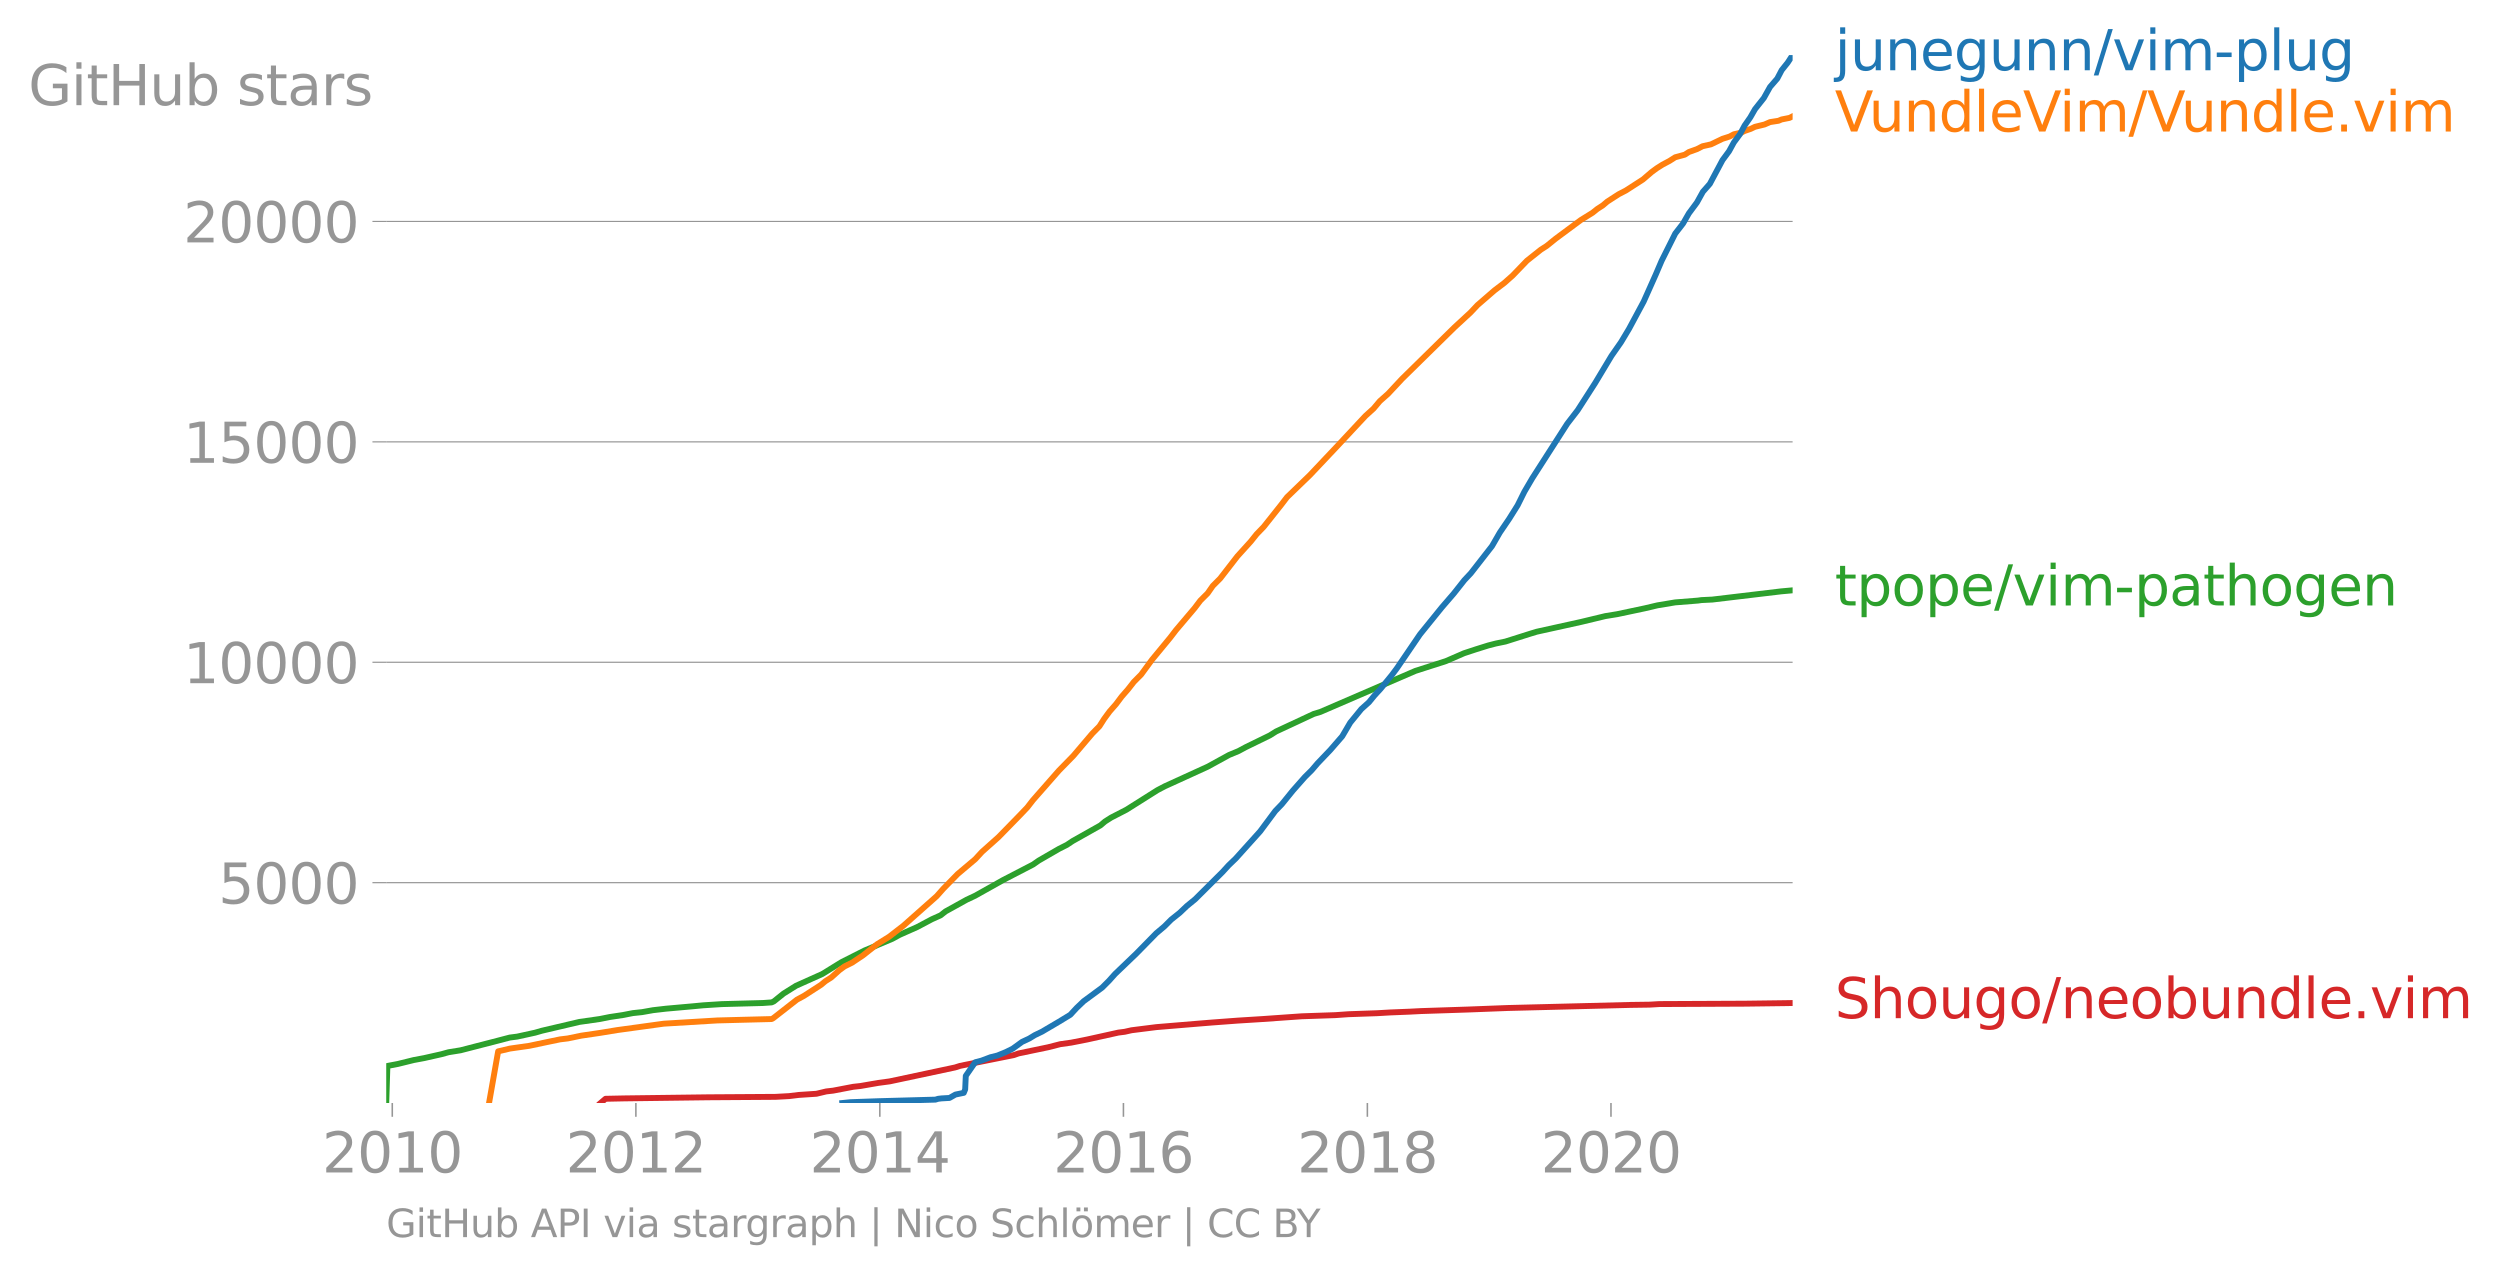 <svg height="431.5" viewBox="0 0 634.815 323.625" width="846.421" xmlns="http://www.w3.org/2000/svg" xmlns:xlink="http://www.w3.org/1999/xlink"><defs><style>*{stroke-linecap:butt;stroke-linejoin:round}</style></defs><g id="figure_1"><path d="M0 323.625h634.815V0H0z" style="fill:none" id="patch_1"/><g id="axes_1"><path d="M98.073 280.087h357.12V13.975H98.073z" style="fill:none" id="patch_2"/><path clip-path="url(#p33db10044e)" d="m152.495 280.087 1.266-1.075 4.762-.1 21.344-.28 17.073-.112 3.45-.19 2.397-.292 4.534-.302 2.49-.593 1.756-.202 5.087-.973 1.84-.202 4.518-.784 2.908-.391 16.602-3.537 1.27-.403 13.703-2.754 1.13-.403 7.523-1.567 3.076-.784 2.783-.391 4.041-.795 7.939-1.757 1.598-.202 1.74-.392 6.293-.794 10.503-.873 3.716-.303 6.467-.481 6.246-.392 10.024-.705 8.526-.291 3.313-.235 7.31-.257 3.276-.19 5.018-.202 2.802-.146 11.882-.392 10.178-.391 31.23-.784 4.791-.067 2.464-.146 21.792-.1 10.154-.135 1.883-.033h0" style="fill:none;stroke:#d62728;stroke-linecap:square;stroke-width:1.5" id="line2d_1"/><g id="matplotlib.axis_1"><g id="xtick_1"><g id="line2d_2"><defs><path d="M0 0v3.5" id="m0a673ef149" style="stroke:#969696;stroke-width:.4"/></defs><use style="fill:#969696;stroke:#969696;stroke-width:.4" x="99.609" xlink:href="#m0a673ef149" y="280.087"/></g><g style="fill:#969696" transform="matrix(.14 0 0 -.14 81.794 297.724)" id="text_1"><defs><path d="M1228 531h2203V0H469v531q359 372 979 998 621 627 780 809 303 340 423 576 121 236 121 464 0 372-261 606-261 235-680 235-297 0-627-103-329-103-704-313v638q381 153 712 231 332 78 607 78 725 0 1156-363 431-362 431-968 0-288-108-546-107-257-392-607-78-91-497-524-418-433-1181-1211z" id="DejaVuSans-32" transform="scale(.016)"/><path d="M2034 4250q-487 0-733-480-245-479-245-1442 0-959 245-1439 246-480 733-480 491 0 736 480 246 480 246 1439 0 963-246 1442-245 480-736 480zm0 500q785 0 1199-621 414-620 414-1801 0-1178-414-1799Q2819-91 2034-91q-784 0-1198 620-414 621-414 1799 0 1181 414 1801 414 621 1198 621z" id="DejaVuSans-30" transform="scale(.016)"/><path d="M794 531h1031v3560L703 3866v575l1116 225h631V531h1031V0H794v531z" id="DejaVuSans-31" transform="scale(.016)"/></defs><use xlink:href="#DejaVuSans-32"/><use x="63.623" xlink:href="#DejaVuSans-30"/><use x="127.246" xlink:href="#DejaVuSans-31"/><use x="190.869" xlink:href="#DejaVuSans-30"/></g></g><g id="xtick_2"><use style="fill:#969696;stroke:#969696;stroke-width:.4" x="161.467" xlink:href="#m0a673ef149" y="280.087" id="line2d_3"/><g style="fill:#969696" transform="matrix(.14 0 0 -.14 143.652 297.724)" id="text_2"><use xlink:href="#DejaVuSans-32"/><use x="63.623" xlink:href="#DejaVuSans-30"/><use x="127.246" xlink:href="#DejaVuSans-31"/><use x="190.869" xlink:href="#DejaVuSans-32"/></g></g><g id="xtick_3"><use style="fill:#969696;stroke:#969696;stroke-width:.4" x="223.41" xlink:href="#m0a673ef149" y="280.087" id="line2d_4"/><g style="fill:#969696" transform="matrix(.14 0 0 -.14 205.595 297.724)" id="text_3"><defs><path d="M2419 4116 825 1625h1594v2491zm-166 550h794V1625h666v-525h-666V0h-628v1100H313v609l1940 2957z" id="DejaVuSans-34" transform="scale(.016)"/></defs><use xlink:href="#DejaVuSans-32"/><use x="63.623" xlink:href="#DejaVuSans-30"/><use x="127.246" xlink:href="#DejaVuSans-31"/><use x="190.869" xlink:href="#DejaVuSans-34"/></g></g><g id="xtick_4"><use style="fill:#969696;stroke:#969696;stroke-width:.4" x="285.267" xlink:href="#m0a673ef149" y="280.087" id="line2d_5"/><g style="fill:#969696" transform="matrix(.14 0 0 -.14 267.452 297.724)" id="text_4"><defs><path d="M2113 2584q-425 0-674-291-248-290-248-796 0-503 248-796 249-292 674-292t673 292q248 293 248 796 0 506-248 796-248 291-673 291zm1253 1979v-575q-238 112-480 171-242 60-480 60-625 0-955-422-329-422-376-1275 184 272 462 417 279 145 613 145 703 0 1111-427 408-426 408-1160 0-719-425-1154Q2819-91 2113-91q-810 0-1238 620-428 621-428 1799 0 1106 525 1764t1409 658q238 0 480-47t505-140z" id="DejaVuSans-36" transform="scale(.016)"/></defs><use xlink:href="#DejaVuSans-32"/><use x="63.623" xlink:href="#DejaVuSans-30"/><use x="127.246" xlink:href="#DejaVuSans-31"/><use x="190.869" xlink:href="#DejaVuSans-36"/></g></g><g id="xtick_5"><use style="fill:#969696;stroke:#969696;stroke-width:.4" x="347.21" xlink:href="#m0a673ef149" y="280.087" id="line2d_6"/><g style="fill:#969696" transform="matrix(.14 0 0 -.14 329.395 297.724)" id="text_5"><defs><path d="M2034 2216q-450 0-708-241-257-241-257-662 0-422 257-663 258-241 708-241t709 242q260 243 260 662 0 421-258 662-257 241-711 241zm-631 268q-406 100-633 378-226 279-226 679 0 559 398 884 399 325 1092 325 697 0 1094-325t397-884q0-400-227-679-226-278-629-378 456-106 710-416 255-309 255-755 0-679-414-1042Q2806-91 2034-91q-771 0-1186 362-414 363-414 1042 0 446 256 755 257 310 713 416zm-231 997q0-362 226-565 227-203 636-203 407 0 636 203 230 203 230 565 0 363-230 566-229 203-636 203-409 0-636-203-226-203-226-566z" id="DejaVuSans-38" transform="scale(.016)"/></defs><use xlink:href="#DejaVuSans-32"/><use x="63.623" xlink:href="#DejaVuSans-30"/><use x="127.246" xlink:href="#DejaVuSans-31"/><use x="190.869" xlink:href="#DejaVuSans-38"/></g></g><g id="xtick_6"><use style="fill:#969696;stroke:#969696;stroke-width:.4" x="409.068" xlink:href="#m0a673ef149" y="280.087" id="line2d_7"/><g style="fill:#969696" transform="matrix(.14 0 0 -.14 391.253 297.724)" id="text_6"><use xlink:href="#DejaVuSans-32"/><use x="63.623" xlink:href="#DejaVuSans-30"/><use x="127.246" xlink:href="#DejaVuSans-32"/><use x="190.869" xlink:href="#DejaVuSans-30"/></g></g></g><g id="matplotlib.axis_2"><g id="ytick_1"><path clip-path="url(#p33db10044e)" d="M98.073 224.13h357.12" style="fill:none;stroke:#969696;stroke-linecap:square;stroke-width:.3" id="line2d_8"/><g id="line2d_9"><defs><path d="M0 0h-3.5" id="m5f8cfcf1d5" style="stroke:#969696;stroke-width:.3"/></defs><use style="fill:#969696;stroke:#969696;stroke-width:.3" x="98.073" xlink:href="#m5f8cfcf1d5" y="224.131"/></g><g style="fill:#969696" transform="matrix(.14 0 0 -.14 55.443 229.45)" id="text_7"><defs><path d="M691 4666h2478v-532H1269V2991q137 47 274 70 138 23 276 23 781 0 1237-428 457-428 457-1159 0-753-469-1171Q2575-91 1722-91q-294 0-599 50Q819 9 494 109v635q281-153 581-228t634-75q541 0 856 284 316 284 316 772 0 487-316 771-315 285-856 285-253 0-505-56-251-56-513-175v2344z" id="DejaVuSans-35" transform="scale(.016)"/></defs><use xlink:href="#DejaVuSans-35"/><use x="63.623" xlink:href="#DejaVuSans-30"/><use x="127.246" xlink:href="#DejaVuSans-30"/><use x="190.869" xlink:href="#DejaVuSans-30"/></g></g><g id="ytick_2"><path clip-path="url(#p33db10044e)" d="M98.073 168.164h357.12" style="fill:none;stroke:#969696;stroke-linecap:square;stroke-width:.3" id="line2d_10"/><use style="fill:#969696;stroke:#969696;stroke-width:.3" x="98.073" xlink:href="#m5f8cfcf1d5" y="168.164" id="line2d_11"/><g style="fill:#969696" transform="matrix(.14 0 0 -.14 46.536 173.483)" id="text_8"><use xlink:href="#DejaVuSans-31"/><use x="63.623" xlink:href="#DejaVuSans-30"/><use x="127.246" xlink:href="#DejaVuSans-30"/><use x="190.869" xlink:href="#DejaVuSans-30"/><use x="254.492" xlink:href="#DejaVuSans-30"/></g></g><g id="ytick_3"><path clip-path="url(#p33db10044e)" d="M98.073 112.197h357.12" style="fill:none;stroke:#969696;stroke-linecap:square;stroke-width:.3" id="line2d_12"/><use style="fill:#969696;stroke:#969696;stroke-width:.3" x="98.073" xlink:href="#m5f8cfcf1d5" y="112.197" id="line2d_13"/><g style="fill:#969696" transform="matrix(.14 0 0 -.14 46.536 117.516)" id="text_9"><use xlink:href="#DejaVuSans-31"/><use x="63.623" xlink:href="#DejaVuSans-35"/><use x="127.246" xlink:href="#DejaVuSans-30"/><use x="190.869" xlink:href="#DejaVuSans-30"/><use x="254.492" xlink:href="#DejaVuSans-30"/></g></g><g id="ytick_4"><path clip-path="url(#p33db10044e)" d="M98.073 56.23h357.12" style="fill:none;stroke:#969696;stroke-linecap:square;stroke-width:.3" id="line2d_14"/><use style="fill:#969696;stroke:#969696;stroke-width:.3" x="98.073" xlink:href="#m5f8cfcf1d5" y="56.23" id="line2d_15"/><g style="fill:#969696" transform="matrix(.14 0 0 -.14 46.536 61.549)" id="text_10"><use xlink:href="#DejaVuSans-32"/><use x="63.623" xlink:href="#DejaVuSans-30"/><use x="127.246" xlink:href="#DejaVuSans-30"/><use x="190.869" xlink:href="#DejaVuSans-30"/><use x="254.492" xlink:href="#DejaVuSans-30"/></g></g><g style="fill:#969696" transform="matrix(.14 0 0 -.14 7.2 26.707)" id="text_11"><defs><path d="M3809 666v1253H2778v519h1656V434q-365-259-806-392-440-133-940-133-1094 0-1712 639-617 640-617 1780 0 1144 617 1783 618 639 1712 639 456 0 867-113 411-112 758-331v-672q-350 297-744 447t-828 150q-857 0-1287-478-429-478-429-1425 0-944 429-1422 430-478 1287-478 334 0 596 58 263 58 472 180z" id="DejaVuSans-47" transform="scale(.016)"/><path d="M603 3500h575V0H603v3500zm0 1363h575v-729H603v729z" id="DejaVuSans-69" transform="scale(.016)"/><path d="M1172 4494v-994h1184v-447H1172V1153q0-428 117-550t477-122h590V0h-590q-666 0-919 248-253 249-253 905v1900H172v447h422v994h578z" id="DejaVuSans-74" transform="scale(.016)"/><path d="M628 4666h631V2753h2294v1913h631V0h-631v2222H1259V0H628v4666z" id="DejaVuSans-48" transform="scale(.016)"/><path d="M544 1381v2119h575V1403q0-497 193-746 194-248 582-248 465 0 735 297 271 297 271 810v1984h575V0h-575v538q-209-319-486-474-276-155-642-155-603 0-916 375-312 375-312 1097zm1447 2203z" id="DejaVuSans-75" transform="scale(.016)"/><path d="M3116 1747q0 634-261 995t-717 361q-457 0-718-361t-261-995q0-634 261-995t718-361q456 0 717 361t261 995zM1159 2969q182 312 458 463 277 152 661 152 638 0 1036-506 399-506 399-1331T3314 415Q2916-91 2278-91q-384 0-661 152-276 152-458 464V0H581v4863h578V2969z" id="DejaVuSans-62" transform="scale(.016)"/><path d="M2834 3397v-544q-243 125-506 187-262 63-544 63-428 0-642-131t-214-394q0-200 153-314t616-217l197-44q612-131 870-370t258-667q0-488-386-773Q2250-91 1575-91q-281 0-586 55T347 128v594q319-166 628-249 309-82 613-82 406 0 624 139 219 139 219 392 0 234-158 359-157 125-692 241l-200 47q-534 112-772 345-237 233-237 639 0 494 350 762 350 269 994 269 318 0 599-47 282-46 519-140z" id="DejaVuSans-73" transform="scale(.016)"/><path d="M2194 1759q-697 0-966-159t-269-544q0-306 202-486 202-179 548-179 479 0 768 339t289 901v128h-572zm1147 238V0h-575v531q-197-318-491-470T1556-91q-537 0-855 302-317 302-317 808 0 590 395 890 396 300 1180 300h807v57q0 397-261 614t-733 217q-300 0-585-72-284-72-546-216v532q315 122 612 182 297 61 578 61 760 0 1135-394 375-393 375-1193z" id="DejaVuSans-61" transform="scale(.016)"/><path d="M2631 2963q-97 56-211 82-114 27-251 27-488 0-749-317t-261-911V0H581v3500h578v-544q182 319 472 473 291 155 707 155 59 0 131-8 72-7 159-23l3-590z" id="DejaVuSans-72" transform="scale(.016)"/></defs><use xlink:href="#DejaVuSans-47"/><use x="77.49" xlink:href="#DejaVuSans-69"/><use x="105.273" xlink:href="#DejaVuSans-74"/><use x="144.482" xlink:href="#DejaVuSans-48"/><use x="219.678" xlink:href="#DejaVuSans-75"/><use x="283.057" xlink:href="#DejaVuSans-62"/><use x="346.533" xlink:href="#DejaVuSans-20"/><use x="378.32" xlink:href="#DejaVuSans-73"/><use x="430.42" xlink:href="#DejaVuSans-74"/><use x="469.629" xlink:href="#DejaVuSans-61"/><use x="530.908" xlink:href="#DejaVuSans-72"/><use x="572.021" xlink:href="#DejaVuSans-73"/></g></g><path clip-path="url(#p33db10044e)" d="m98.073 280.087.298-9.414 2.652-.504 4.038-.996 2.635-.492 4.42-.997 1.772-.492 3.054-.493 9.669-2.496 2.825-.739 1.91-.246 4.538-.996 1.707-.492 9.545-2.24 5.173-.738 2.513-.504 3.271-.492 2.614-.504 2.321-.246 2.779-.493 3.277-.38 6.898-.616 2.597-.246 4.7-.302 10.44-.28 2.227-.157.555-.257 2.481-1.993 3.168-1.981 6.646-2.977 4.845-2.989 5.88-2.977 7.078-2.978 1.819-.996 4.468-1.981 3.755-1.993 2.214-.996 1.244-.985 5.394-2.989 2.102-.985 7.08-3.973 7.671-3.974 1.418-.996 5.152-2.978 1.977-.996 1.48-.985 7.056-3.974 1.173-.996 1.549-.985 3.864-1.992 7.878-4.97 1.875-.985 10.889-4.97 5.427-2.977 2.404-.997 1.848-.996 6.102-2.977 1.582-.997 9.582-4.466 1.672-.503 24.137-10.421 7.747-2.485 4.588-1.993 3.024-.996 3.145-.985 1.918-.493 2.442-.503 6.306-1.993 1.61-.492 11.256-2.485 6.19-1.489 3.022-.492 7.033-1.49 3.175-.749 4.5-.75 5.776-.459.877-.123 2.764-.134 17.475-2.082 2.931-.269h0" style="fill:none;stroke:#2ca02c;stroke-linecap:square;stroke-width:1.5" id="line2d_16"/><path clip-path="url(#p33db10044e)" d="m124.18 280.087 2.312-13.119 2.985-.705 4.949-.705 4.403-.93 3.394-.705 1.957-.235 3.42-.705 4.799-.705 4.29-.705 11.868-1.634 13.588-.818 6.788-.179 7.024-.179.41-.235 6.003-4.69 1.744-.94 4.365-2.82 1.122-.93 1.477-.94 2.098-1.88 1.278-.93 1.9-.94 2.806-1.88 3.554-2.81 3.03-1.88 3.652-2.821 8.453-7.5 1.656-1.87 3.672-3.76 4.449-3.75 1.733-1.88 4.2-3.75 5.492-5.63 1.792-1.88 1.453-1.87 6.583-7.5 3.675-3.76 4.788-5.631 1.835-1.87 1.2-1.88 1.375-1.87 1.648-1.88 1.409-1.88 1.635-1.88 1.467-1.87 1.862-1.88 2.747-3.75 4.643-5.63 1.443-1.881 4.76-5.62 1.42-1.88 1.87-1.869 1.31-1.88 1.875-1.88 4.361-5.631 3.394-3.75 1.495-1.87 1.815-1.88 4.468-5.63 1.436-1.88 5.82-5.62 7.092-7.51 7-7.5 2.067-1.88 1.583-1.88 2.113-1.881 3.5-3.75 13.365-13.13 4.062-3.75 1.77-1.88 4.334-3.75 2.481-1.88 2.117-1.881 3.61-3.75 3.54-2.81 1.47-.94 2.315-1.869 6.337-4.701 3.018-1.87 1.172-.94 1.444-.94 1.103-.94 2.892-1.87 1.815-.94 4.36-2.81 2.192-1.88 1.273-.94 1.483-.94 1.77-.94 1.475-.94 2.432-.661 1.03-.672 2.065-.739 1.43-.738 2.124-.47 2.928-1.41 1.792-.572 1.1-.582 1.858-.414.87-.425 1.53-.526 1.098-.526 2.434-.594 1.379-.604 2.154-.336.794-.336 1.984-.392.781-.391h0" style="fill:none;stroke:#ff7f0e;stroke-linecap:square;stroke-width:1.5" id="line2d_17"/><g style="fill:#1f77b4" transform="matrix(.14 0 0 -.14 465.907 17.838)" id="text_12"><defs><path d="M603 3500h575V-63q0-668-255-968-254-300-820-300h-219v487H38q328 0 446 152Q603-541 603-63v3563zm0 1363h575v-729H603v729z" id="DejaVuSans-6a" transform="scale(.016)"/><path d="M3513 2113V0h-575v2094q0 497-194 743-194 247-581 247-466 0-735-297-269-296-269-809V0H581v3500h578v-544q207 316 486 472 280 156 646 156 603 0 912-373 310-373 310-1098z" id="DejaVuSans-6e" transform="scale(.016)"/><path d="M3597 1894v-281H953q38-594 358-905t892-311q331 0 642 81t618 244V178Q3153 47 2828-22t-659-69q-838 0-1327 487-489 488-489 1320 0 859 464 1363 464 505 1252 505 706 0 1117-455 411-454 411-1235zm-575 169q-6 471-264 752-258 282-683 282-481 0-770-272t-333-766l2050 4z" id="DejaVuSans-65" transform="scale(.016)"/><path d="M2906 1791q0 625-258 968-257 344-723 344-462 0-720-344-258-343-258-968 0-622 258-966t720-344q466 0 723 344 258 344 258 966zm575-1357q0-893-397-1329-396-436-1215-436-303 0-572 45t-522 139v559q253-137 500-202 247-66 503-66 566 0 847 295t281 892v285q-178-310-456-463T1784 0Q1141 0 747 490 353 981 353 1791q0 812 394 1302 394 491 1037 491 388 0 666-153t456-462v531h575V434z" id="DejaVuSans-67" transform="scale(.016)"/><path d="M1625 4666h531L531-594H0l1625 5260z" id="DejaVuSans-2f" transform="scale(.016)"/><path d="M191 3500h609L1894 563l1094 2937h609L2284 0h-781L191 3500z" id="DejaVuSans-76" transform="scale(.016)"/><path d="M3328 2828q216 388 516 572t706 184q547 0 844-383 297-382 297-1088V0h-578v2094q0 503-179 746-178 244-543 244-447 0-707-297-259-296-259-809V0h-578v2094q0 506-178 748t-550 242q-441 0-701-298-259-298-259-808V0H581v3500h578v-544q197 322 472 475t653 153q382 0 649-194 267-193 395-562z" id="DejaVuSans-6d" transform="scale(.016)"/><path d="M313 2009h1684v-512H313v512z" id="DejaVuSans-2d" transform="scale(.016)"/><path d="M1159 525v-1856H581v4831h578v-531q182 312 458 463 277 152 661 152 638 0 1036-506 399-506 399-1331T3314 415Q2916-91 2278-91q-384 0-661 152-276 152-458 464zm1957 1222q0 634-261 995t-717 361q-457 0-718-361t-261-995q0-634 261-995t718-361q456 0 717 361t261 995z" id="DejaVuSans-70" transform="scale(.016)"/><path d="M603 4863h575V0H603v4863z" id="DejaVuSans-6c" transform="scale(.016)"/></defs><use xlink:href="#DejaVuSans-6a"/><use x="27.783" xlink:href="#DejaVuSans-75"/><use x="91.162" xlink:href="#DejaVuSans-6e"/><use x="154.541" xlink:href="#DejaVuSans-65"/><use x="216.064" xlink:href="#DejaVuSans-67"/><use x="279.541" xlink:href="#DejaVuSans-75"/><use x="342.92" xlink:href="#DejaVuSans-6e"/><use x="406.299" xlink:href="#DejaVuSans-6e"/><use x="469.678" xlink:href="#DejaVuSans-2f"/><use x="503.369" xlink:href="#DejaVuSans-76"/><use x="562.549" xlink:href="#DejaVuSans-69"/><use x="590.332" xlink:href="#DejaVuSans-6d"/><use x="687.744" xlink:href="#DejaVuSans-2d"/><use x="723.828" xlink:href="#DejaVuSans-70"/><use x="787.305" xlink:href="#DejaVuSans-6c"/><use x="815.088" xlink:href="#DejaVuSans-75"/><use x="878.467" xlink:href="#DejaVuSans-67"/></g><g style="fill:#ff7f0e" transform="matrix(.14 0 0 -.14 465.907 33.408)" id="text_13"><defs><path d="M1831 0 50 4666h659L2188 738l1481 3928h656L2547 0h-716z" id="DejaVuSans-56" transform="scale(.016)"/><path d="M2906 2969v1894h575V0h-575v525q-181-312-458-464-276-152-664-152-634 0-1033 506-398 507-398 1332t398 1331q399 506 1033 506 388 0 664-152 277-151 458-463zM947 1747q0-634 261-995t717-361q456 0 718 361 263 361 263 995t-263 995q-262 361-718 361t-717-361q-261-361-261-995z" id="DejaVuSans-64" transform="scale(.016)"/><path d="M684 794h660V0H684v794z" id="DejaVuSans-2e" transform="scale(.016)"/></defs><use xlink:href="#DejaVuSans-56"/><use x="61.658" xlink:href="#DejaVuSans-75"/><use x="125.037" xlink:href="#DejaVuSans-6e"/><use x="188.416" xlink:href="#DejaVuSans-64"/><use x="251.893" xlink:href="#DejaVuSans-6c"/><use x="279.676" xlink:href="#DejaVuSans-65"/><use x="341.199" xlink:href="#DejaVuSans-56"/><use x="407.357" xlink:href="#DejaVuSans-69"/><use x="435.141" xlink:href="#DejaVuSans-6d"/><use x="532.553" xlink:href="#DejaVuSans-2f"/><use x="566.244" xlink:href="#DejaVuSans-56"/><use x="627.902" xlink:href="#DejaVuSans-75"/><use x="691.281" xlink:href="#DejaVuSans-6e"/><use x="754.66" xlink:href="#DejaVuSans-64"/><use x="818.137" xlink:href="#DejaVuSans-6c"/><use x="845.92" xlink:href="#DejaVuSans-65"/><use x="907.443" xlink:href="#DejaVuSans-2e"/><use x="939.23" xlink:href="#DejaVuSans-76"/><use x="998.41" xlink:href="#DejaVuSans-69"/><use x="1026.193" xlink:href="#DejaVuSans-6d"/></g><g style="fill:#2ca02c" transform="matrix(.14 0 0 -.14 465.907 153.748)" id="text_14"><defs><path d="M1959 3097q-462 0-731-361t-269-989q0-628 267-989 268-361 733-361 460 0 728 362 269 363 269 988 0 622-269 986-268 364-728 364zm0 487q750 0 1178-488 429-487 429-1349 0-859-429-1349Q2709-91 1959-91q-753 0-1180 489-426 490-426 1349 0 862 426 1349 427 488 1180 488z" id="DejaVuSans-6f" transform="scale(.016)"/><path d="M3513 2113V0h-575v2094q0 497-194 743-194 247-581 247-466 0-735-297-269-296-269-809V0H581v4863h578V2956q207 316 486 472 280 156 646 156 603 0 912-373 310-373 310-1098z" id="DejaVuSans-68" transform="scale(.016)"/></defs><use xlink:href="#DejaVuSans-74"/><use x="39.209" xlink:href="#DejaVuSans-70"/><use x="102.686" xlink:href="#DejaVuSans-6f"/><use x="163.867" xlink:href="#DejaVuSans-70"/><use x="227.344" xlink:href="#DejaVuSans-65"/><use x="288.867" xlink:href="#DejaVuSans-2f"/><use x="322.559" xlink:href="#DejaVuSans-76"/><use x="381.738" xlink:href="#DejaVuSans-69"/><use x="409.521" xlink:href="#DejaVuSans-6d"/><use x="506.934" xlink:href="#DejaVuSans-2d"/><use x="543.018" xlink:href="#DejaVuSans-70"/><use x="606.494" xlink:href="#DejaVuSans-61"/><use x="667.773" xlink:href="#DejaVuSans-74"/><use x="706.982" xlink:href="#DejaVuSans-68"/><use x="770.361" xlink:href="#DejaVuSans-6f"/><use x="831.543" xlink:href="#DejaVuSans-67"/><use x="895.02" xlink:href="#DejaVuSans-65"/><use x="956.543" xlink:href="#DejaVuSans-6e"/></g><g style="fill:#d62728" transform="matrix(.14 0 0 -.14 465.907 258.552)" id="text_15"><defs><path d="M3425 4513v-616q-359 172-678 256-319 85-616 85-515 0-795-200t-280-569q0-310 186-468 186-157 705-254l381-78q706-135 1042-474t336-907q0-679-455-1029Q2797-91 1919-91q-331 0-705 75-373 75-773 222v650q384-215 753-325 369-109 725-109 540 0 834 212 294 213 294 607 0 343-211 537t-692 291l-385 75q-706 140-1022 440-315 300-315 835 0 619 436 975t1201 356q329 0 669-60 341-59 697-177z" id="DejaVuSans-53" transform="scale(.016)"/></defs><use xlink:href="#DejaVuSans-53"/><use x="63.477" xlink:href="#DejaVuSans-68"/><use x="126.855" xlink:href="#DejaVuSans-6f"/><use x="188.037" xlink:href="#DejaVuSans-75"/><use x="251.416" xlink:href="#DejaVuSans-67"/><use x="314.893" xlink:href="#DejaVuSans-6f"/><use x="376.074" xlink:href="#DejaVuSans-2f"/><use x="409.766" xlink:href="#DejaVuSans-6e"/><use x="473.145" xlink:href="#DejaVuSans-65"/><use x="534.668" xlink:href="#DejaVuSans-6f"/><use x="595.85" xlink:href="#DejaVuSans-62"/><use x="659.326" xlink:href="#DejaVuSans-75"/><use x="722.705" xlink:href="#DejaVuSans-6e"/><use x="786.084" xlink:href="#DejaVuSans-64"/><use x="849.561" xlink:href="#DejaVuSans-6c"/><use x="877.344" xlink:href="#DejaVuSans-65"/><use x="938.867" xlink:href="#DejaVuSans-2e"/><use x="970.654" xlink:href="#DejaVuSans-76"/><use x="1029.834" xlink:href="#DejaVuSans-69"/><use x="1057.617" xlink:href="#DejaVuSans-6d"/></g><g style="fill:#969696" transform="matrix(.097 0 0 -.097 98.073 314.134)" id="text_16"><defs><path d="m2188 4044-857-2322h1716l-859 2322zm-357 622h716L4325 0h-656l-425 1197H1141L716 0H50l1781 4666z" id="DejaVuSans-41" transform="scale(.016)"/><path d="M1259 4147V2394h794q441 0 681 228 241 228 241 650 0 419-241 647-240 228-681 228h-794zm-631 519h1425q785 0 1186-355 402-355 402-1039 0-691-402-1044-401-353-1186-353h-794V0H628v4666z" id="DejaVuSans-50" transform="scale(.016)"/><path d="M628 4666h631V0H628v4666z" id="DejaVuSans-49" transform="scale(.016)"/><path d="M1344 4891v-6400H813v6400h531z" id="DejaVuSans-7c" transform="scale(.016)"/><path d="M628 4666h850L3547 763v3903h612V0h-850L1241 3903V0H628v4666z" id="DejaVuSans-4e" transform="scale(.016)"/><path d="M3122 3366v-538q-244 135-489 202t-495 67q-560 0-870-355-309-354-309-995t309-996q310-354 870-354 250 0 495 67t489 202V134Q2881 22 2623-34q-257-57-548-57-791 0-1257 497-465 497-465 1341 0 856 470 1346 471 491 1290 491 265 0 518-55 253-54 491-163z" id="DejaVuSans-63" transform="scale(.016)"/><path d="M1959 3097q-462 0-731-361t-269-989q0-628 267-989 268-361 733-361 460 0 728 362 269 363 269 988 0 622-269 986-268 364-728 364zm0 487q750 0 1178-488 429-487 429-1349 0-859-429-1349Q2709-91 1959-91q-753 0-1180 489-426 490-426 1349 0 862 426 1349 427 488 1180 488zm295 1266h634v-631h-634v631zm-1222 0h634v-631h-634v631z" id="DejaVuSans-f6" transform="scale(.016)"/><path d="M4122 4306v-665q-319 297-680 443-361 147-767 147-800 0-1225-489t-425-1414q0-922 425-1411t1225-489q406 0 767 147t680 444V359q-331-225-702-338-370-112-782-112-1060 0-1670 648-609 649-609 1771 0 1125 609 1773 610 649 1670 649 418 0 788-111 371-111 696-333z" id="DejaVuSans-43" transform="scale(.016)"/><path d="M1259 2228V519h1013q509 0 754 211 246 211 246 645 0 438-246 645-245 208-754 208H1259zm0 1919V2741h935q462 0 688 173 227 174 227 530 0 353-227 528-226 175-688 175h-935zm-631 519h1613q722 0 1112-300 391-300 391-853 0-429-200-682t-588-315q466-100 724-418 258-317 258-792 0-625-425-966Q3088 0 2303 0H628v4666z" id="DejaVuSans-42" transform="scale(.016)"/><path d="M-13 4666h679l1293-1919 1285 1919h678L2272 2222V0h-634v2222L-13 4666z" id="DejaVuSans-59" transform="scale(.016)"/></defs><use xlink:href="#DejaVuSans-47"/><use x="77.49" xlink:href="#DejaVuSans-69"/><use x="105.273" xlink:href="#DejaVuSans-74"/><use x="144.482" xlink:href="#DejaVuSans-48"/><use x="219.678" xlink:href="#DejaVuSans-75"/><use x="283.057" xlink:href="#DejaVuSans-62"/><use x="346.533" xlink:href="#DejaVuSans-20"/><use x="378.32" xlink:href="#DejaVuSans-41"/><use x="446.729" xlink:href="#DejaVuSans-50"/><use x="507.031" xlink:href="#DejaVuSans-49"/><use x="536.523" xlink:href="#DejaVuSans-20"/><use x="568.311" xlink:href="#DejaVuSans-76"/><use x="627.49" xlink:href="#DejaVuSans-69"/><use x="655.273" xlink:href="#DejaVuSans-61"/><use x="716.553" xlink:href="#DejaVuSans-20"/><use x="748.34" xlink:href="#DejaVuSans-73"/><use x="800.439" xlink:href="#DejaVuSans-74"/><use x="839.648" xlink:href="#DejaVuSans-61"/><use x="900.928" xlink:href="#DejaVuSans-72"/><use x="940.291" xlink:href="#DejaVuSans-67"/><use x="1003.768" xlink:href="#DejaVuSans-72"/><use x="1044.881" xlink:href="#DejaVuSans-61"/><use x="1106.16" xlink:href="#DejaVuSans-70"/><use x="1169.637" xlink:href="#DejaVuSans-68"/><use x="1233.016" xlink:href="#DejaVuSans-20"/><use x="1264.803" xlink:href="#DejaVuSans-7c"/><use x="1298.494" xlink:href="#DejaVuSans-20"/><use x="1330.281" xlink:href="#DejaVuSans-4e"/><use x="1405.086" xlink:href="#DejaVuSans-69"/><use x="1432.869" xlink:href="#DejaVuSans-63"/><use x="1487.85" xlink:href="#DejaVuSans-6f"/><use x="1549.031" xlink:href="#DejaVuSans-20"/><use x="1580.818" xlink:href="#DejaVuSans-53"/><use x="1644.295" xlink:href="#DejaVuSans-63"/><use x="1699.275" xlink:href="#DejaVuSans-68"/><use x="1762.654" xlink:href="#DejaVuSans-6c"/><use x="1790.438" xlink:href="#DejaVuSans-f6"/><use x="1851.619" xlink:href="#DejaVuSans-6d"/><use x="1949.031" xlink:href="#DejaVuSans-65"/><use x="2010.555" xlink:href="#DejaVuSans-72"/><use x="2051.668" xlink:href="#DejaVuSans-20"/><use x="2083.455" xlink:href="#DejaVuSans-7c"/><use x="2117.146" xlink:href="#DejaVuSans-20"/><use x="2148.934" xlink:href="#DejaVuSans-43"/><use x="2218.758" xlink:href="#DejaVuSans-43"/><use x="2288.582" xlink:href="#DejaVuSans-20"/><use x="2320.369" xlink:href="#DejaVuSans-42"/><use x="2383.473" xlink:href="#DejaVuSans-59"/></g><path clip-path="url(#p33db10044e)" d="m213.888 280.087 2.096-.213 7.293-.257 14.25-.392.708-.213.854-.1 2.012-.113 1.513-.861 2.115-.437.352-.862.158-3.447 2.386-3.448 1.61-.425 2.282-.862 1.77-.437 2.105-.862 1.749-.862 2.373-1.723 1.837-.862 1.416-.862 1.79-.862 4.394-2.586 2.833-1.724 1.59-1.723 1.802-1.724 4.698-3.459 1.724-1.724 1.54-1.723 5.394-5.172 5.082-5.182 2.051-1.724 1.722-1.724 2.158-1.724 1.814-1.723 2.11-1.724 6.944-6.907 1.576-1.723 1.79-1.724 6.207-6.895 3.847-5.172 1.659-1.723 2.792-3.448 3.053-3.459 1.734-1.724 1.472-1.723 3.287-3.448 2.994-3.447 2.034-3.46 2.817-3.447 1.92-1.724 1.415-1.723 1.578-1.724 2.82-3.448 1.292-1.735 5.872-8.619 5.58-6.895 2.974-3.447 2.73-3.448 1.622-1.724 5.384-6.906 1.991-3.448 2.348-3.447 2.164-3.459 1.715-3.447 2.02-3.448 8.854-13.801 2.658-3.448 4.437-6.906 4.145-6.896 2.413-3.458 2.068-3.448 3.702-6.895 3.083-6.906 1.476-3.448 3.453-6.906 1.99-2.564 1.473-2.574 2.03-2.731 1.526-2.743 1.762-2.003 3.224-6.045 1.652-2.238 1.233-2.25 1.578-2.138 1.15-2.15 1.452-2.081 1.194-2.082 2.23-2.81 1.576-2.82 1.84-2.127 1.12-2.138 1.53-1.914 1.24-1.914h0" style="fill:none;stroke:#1f77b4;stroke-linecap:square;stroke-width:1.5" id="line2d_18"/></g></g><defs><clipPath id="p33db10044e"><path d="M98.073 13.975h357.12v266.112H98.073z"/></clipPath></defs></svg>